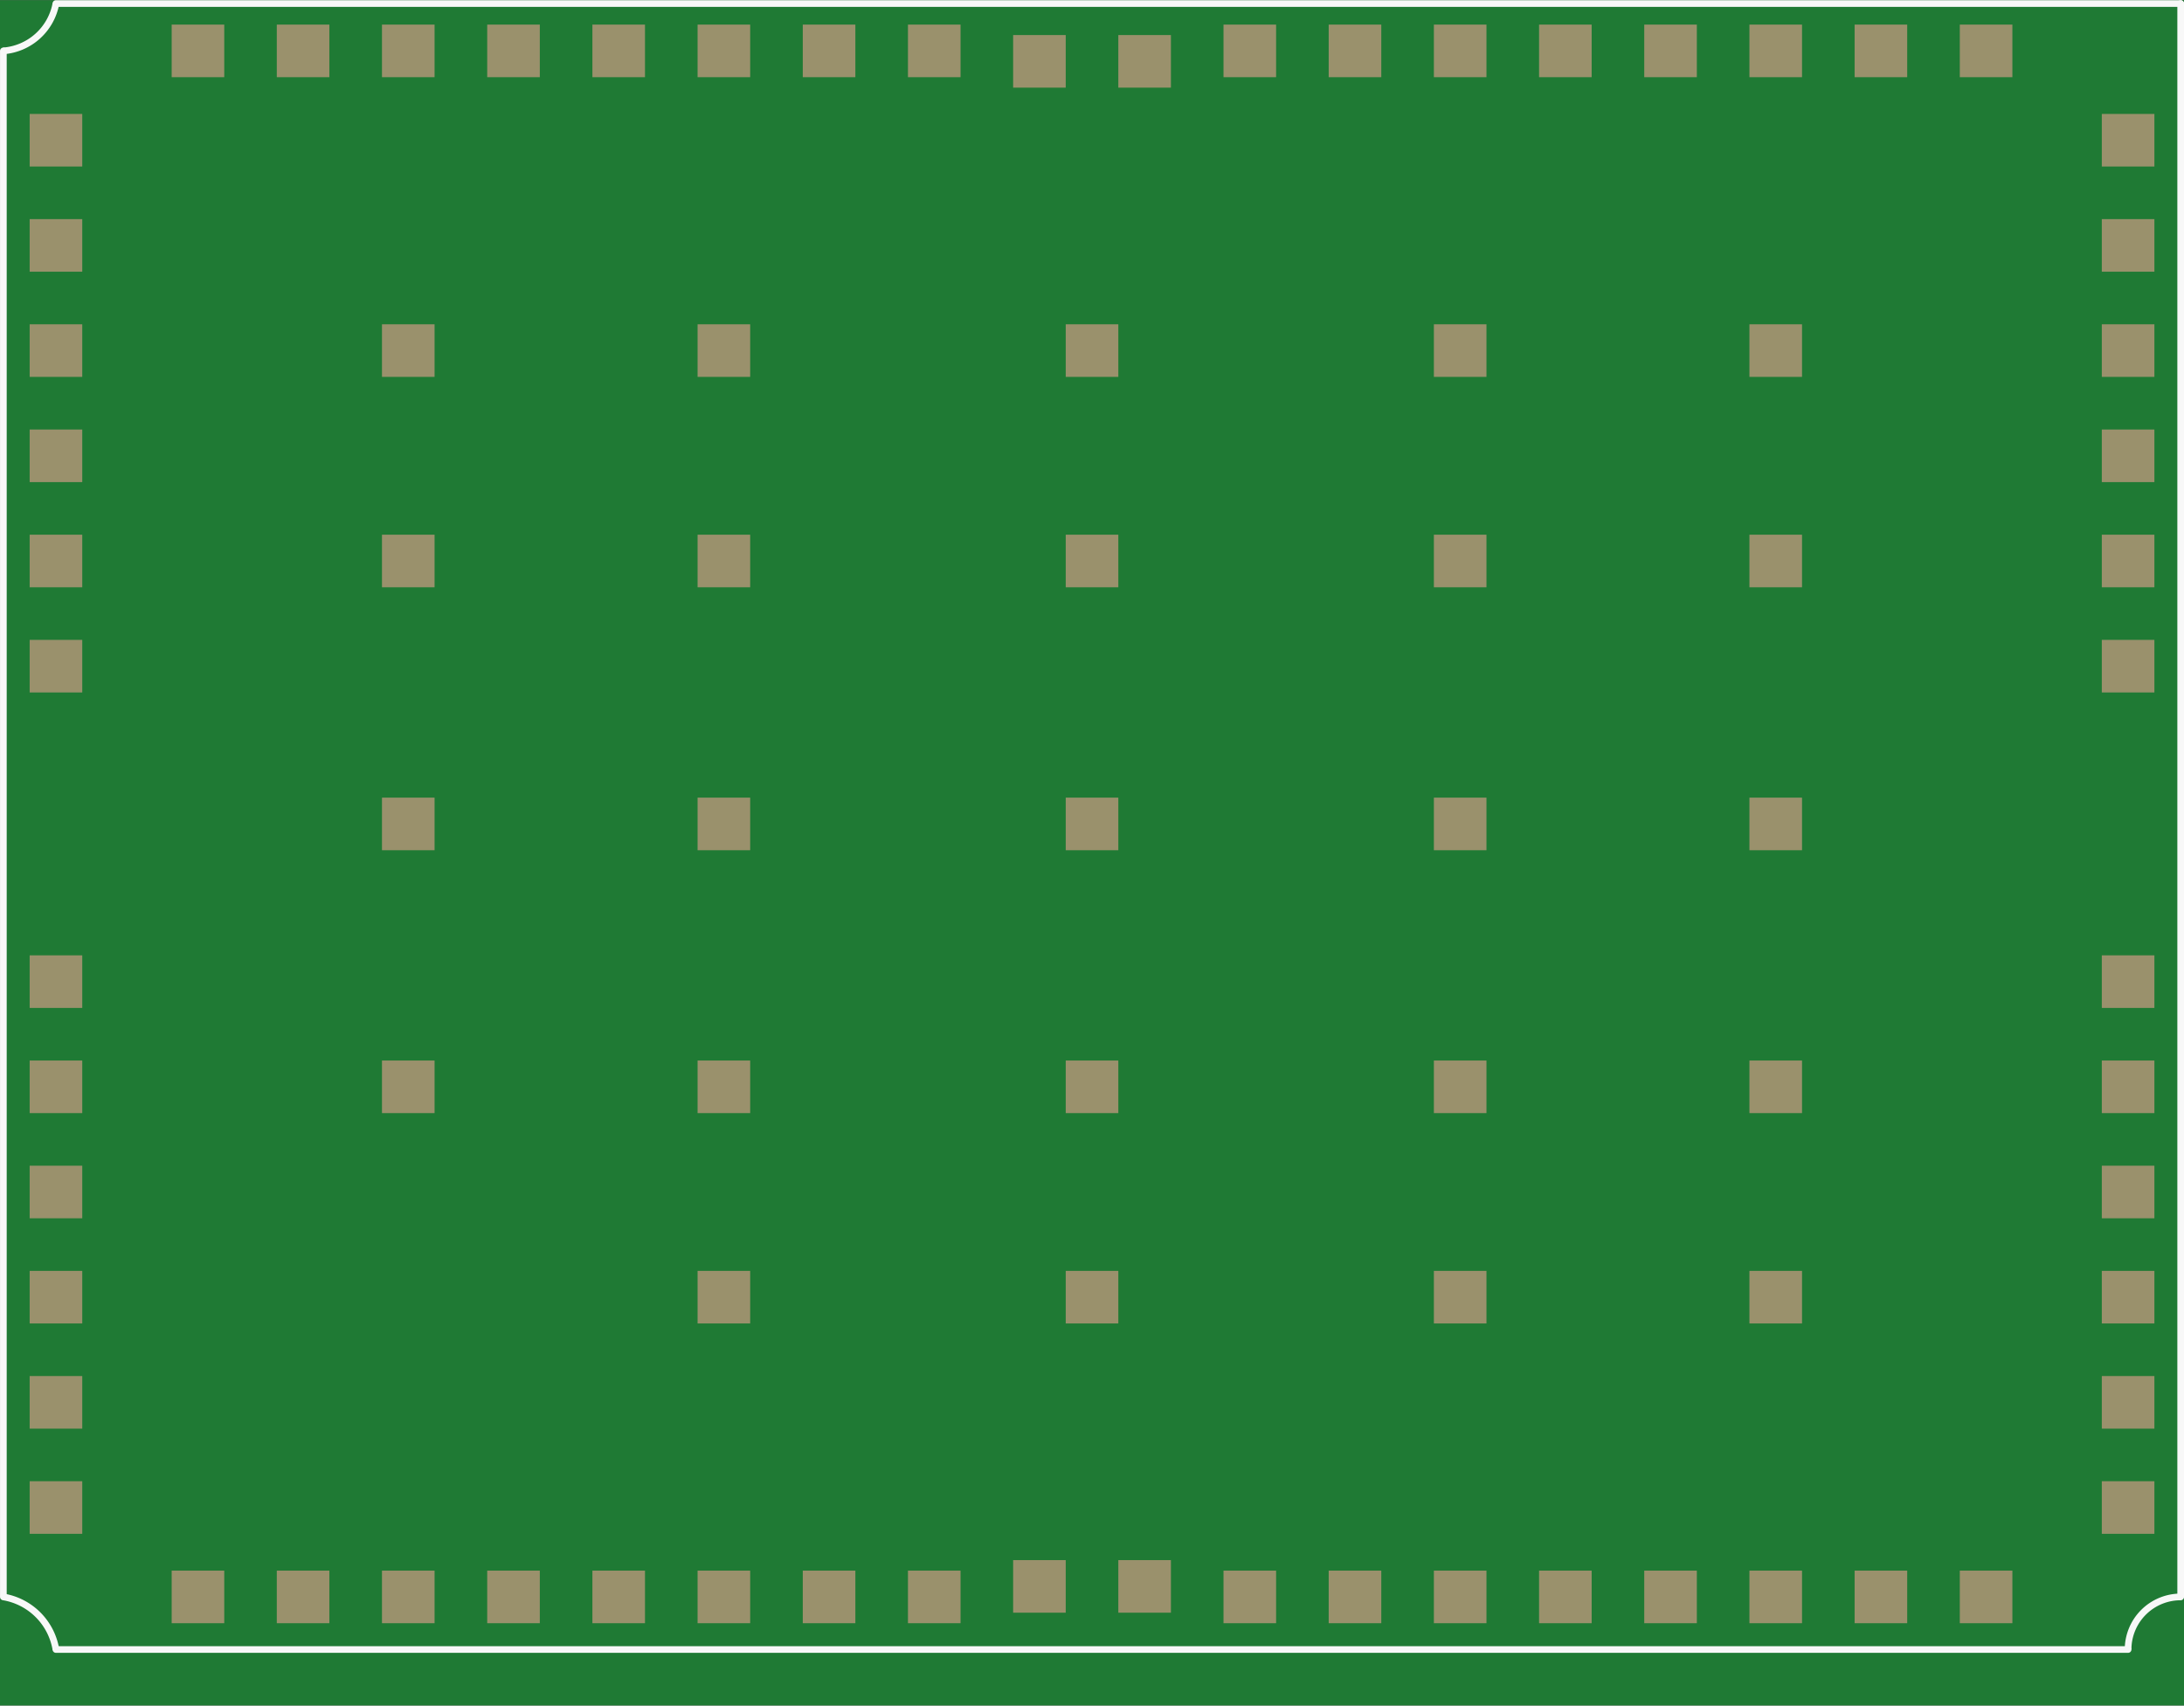 <?xml version='1.0' encoding='UTF-8' standalone='no'?>
<!-- Created with Fritzing (http://www.fritzing.org/) -->
<svg xmlns:svg='http://www.w3.org/2000/svg' xmlns='http://www.w3.org/2000/svg' version='1.2' baseProfile='tiny' x='0in' y='0in' width='1.635in' height='1.277in' viewBox='0 0 41.527 32.427' >
<rect x="0" y="0" width="41.527" height="32.427" fill="#333333" stroke="none"/>
<g id='breadboard'>
<path fill='#1F7A34' stroke='none' stroke-width='0' d='M0,0l41.527,0 0,32.427 -41.527,0 0,-32.427z
'/>
<rect id='connector0pad' connectorname='1' x='37.264' y='0.464' width='1' height='1' stroke='none' stroke-width='0' fill='#9A916C' stroke-linecap='round'/>
<rect id='connector1pad' connectorname='2' x='35.264' y='0.464' width='1' height='1' stroke='none' stroke-width='0' fill='#9A916C' stroke-linecap='round'/>
<rect id='connector2pad' connectorname='3' x='33.264' y='0.464' width='1' height='1' stroke='none' stroke-width='0' fill='#9A916C' stroke-linecap='round'/>
<rect id='connector3pad' connectorname='4' x='31.264' y='0.464' width='1' height='1' stroke='none' stroke-width='0' fill='#9A916C' stroke-linecap='round'/>
<rect id='connector4pad' connectorname='5' x='29.264' y='0.464' width='1' height='1' stroke='none' stroke-width='0' fill='#9A916C' stroke-linecap='round'/>
<rect id='connector5pad' connectorname='6' x='27.264' y='0.464' width='1' height='1' stroke='none' stroke-width='0' fill='#9A916C' stroke-linecap='round'/>
<rect id='connector6pad' connectorname='7' x='25.264' y='0.464' width='1' height='1' stroke='none' stroke-width='0' fill='#9A916C' stroke-linecap='round'/>
<rect id='connector7pad' connectorname='8' x='23.264' y='0.464' width='1' height='1' stroke='none' stroke-width='0' fill='#9A916C' stroke-linecap='round'/>
<rect id='connector8pad' connectorname='9' x='17.264' y='0.464' width='1' height='1' stroke='none' stroke-width='0' fill='#9A916C' stroke-linecap='round'/>
<rect id='connector9pad' connectorname='10' x='15.264' y='0.464' width='1' height='1' stroke='none' stroke-width='0' fill='#9A916C' stroke-linecap='round'/>
<rect id='connector10pad' connectorname='11' x='13.264' y='0.464' width='1' height='1' stroke='none' stroke-width='0' fill='#9A916C' stroke-linecap='round'/>
<rect id='connector11pad' connectorname='12' x='11.264' y='0.464' width='1' height='1' stroke='none' stroke-width='0' fill='#9A916C' stroke-linecap='round'/>
<rect id='connector12pad' connectorname='13' x='9.264' y='0.464' width='1' height='1' stroke='none' stroke-width='0' fill='#9A916C' stroke-linecap='round'/>
<rect id='connector13pad' connectorname='14' x='7.263' y='0.464' width='1' height='1' stroke='none' stroke-width='0' fill='#9A916C' stroke-linecap='round'/>
<rect id='connector14pad' connectorname='15' x='5.263' y='0.464' width='1' height='1' stroke='none' stroke-width='0' fill='#9A916C' stroke-linecap='round'/>
<rect id='connector15pad' connectorname='16' x='3.264' y='0.464' width='1' height='1' stroke='none' stroke-width='0' fill='#9A916C' stroke-linecap='round'/>
<rect id='connector16pad' connectorname='17' x='0.564' y='2.163' width='1' height='1' stroke='none' stroke-width='0' fill='#9A916C' stroke-linecap='round'/>
<rect id='connector17pad' connectorname='18' x='0.564' y='4.163' width='1' height='1' stroke='none' stroke-width='0' fill='#9A916C' stroke-linecap='round'/>
<rect id='connector18pad' connectorname='19' x='0.564' y='6.163' width='1' height='1' stroke='none' stroke-width='0' fill='#9A916C' stroke-linecap='round'/>
<rect id='connector19pad' connectorname='20' x='0.564' y='8.164' width='1' height='1' stroke='none' stroke-width='0' fill='#9A916C' stroke-linecap='round'/>
<rect id='connector20pad' connectorname='21' x='0.564' y='10.164' width='1' height='1' stroke='none' stroke-width='0' fill='#9A916C' stroke-linecap='round'/>
<rect id='connector21pad' connectorname='22' x='0.564' y='12.164' width='1' height='1' stroke='none' stroke-width='0' fill='#9A916C' stroke-linecap='round'/>
<rect id='connector22pad' connectorname='23' x='0.564' y='18.163' width='1' height='1' stroke='none' stroke-width='0' fill='#9A916C' stroke-linecap='round'/>
<rect id='connector23pad' connectorname='24' x='0.564' y='20.163' width='1' height='1' stroke='none' stroke-width='0' fill='#9A916C' stroke-linecap='round'/>
<rect id='connector24pad' connectorname='25' x='0.564' y='22.163' width='1' height='1' stroke='none' stroke-width='0' fill='#9A916C' stroke-linecap='round'/>
<rect id='connector25pad' connectorname='26' x='0.564' y='24.163' width='1' height='1' stroke='none' stroke-width='0' fill='#9A916C' stroke-linecap='round'/>
<rect id='connector26pad' connectorname='27' x='0.564' y='26.163' width='1' height='1' stroke='none' stroke-width='0' fill='#9A916C' stroke-linecap='round'/>
<rect id='connector27pad' connectorname='28' x='0.564' y='28.163' width='1' height='1' stroke='none' stroke-width='0' fill='#9A916C' stroke-linecap='round'/>
<rect id='connector28pad' connectorname='29' x='3.264' y='29.863' width='1' height='1' stroke='none' stroke-width='0' fill='#9A916C' stroke-linecap='round'/>
<rect id='connector29pad' connectorname='30' x='5.263' y='29.863' width='1' height='1' stroke='none' stroke-width='0' fill='#9A916C' stroke-linecap='round'/>
<rect id='connector30pad' connectorname='31' x='7.263' y='29.863' width='1' height='1' stroke='none' stroke-width='0' fill='#9A916C' stroke-linecap='round'/>
<rect id='connector31pad' connectorname='32' x='9.264' y='29.863' width='1' height='1' stroke='none' stroke-width='0' fill='#9A916C' stroke-linecap='round'/>
<rect id='connector32pad' connectorname='33' x='11.264' y='29.863' width='1' height='1' stroke='none' stroke-width='0' fill='#9A916C' stroke-linecap='round'/>
<rect id='connector33pad' connectorname='34' x='13.264' y='29.863' width='1' height='1' stroke='none' stroke-width='0' fill='#9A916C' stroke-linecap='round'/>
<rect id='connector34pad' connectorname='35' x='15.264' y='29.863' width='1' height='1' stroke='none' stroke-width='0' fill='#9A916C' stroke-linecap='round'/>
<rect id='connector35pad' connectorname='36' x='17.264' y='29.863' width='1' height='1' stroke='none' stroke-width='0' fill='#9A916C' stroke-linecap='round'/>
<rect id='connector36pad' connectorname='37' x='23.264' y='29.863' width='1' height='1' stroke='none' stroke-width='0' fill='#9A916C' stroke-linecap='round'/>
<rect id='connector37pad' connectorname='38' x='25.264' y='29.863' width='1' height='1' stroke='none' stroke-width='0' fill='#9A916C' stroke-linecap='round'/>
<rect id='connector38pad' connectorname='39' x='27.264' y='29.863' width='1' height='1' stroke='none' stroke-width='0' fill='#9A916C' stroke-linecap='round'/>
<rect id='connector39pad' connectorname='40' x='29.264' y='29.863' width='1' height='1' stroke='none' stroke-width='0' fill='#9A916C' stroke-linecap='round'/>
<rect id='connector40pad' connectorname='41' x='31.264' y='29.863' width='1' height='1' stroke='none' stroke-width='0' fill='#9A916C' stroke-linecap='round'/>
<rect id='connector41pad' connectorname='42' x='33.264' y='29.863' width='1' height='1' stroke='none' stroke-width='0' fill='#9A916C' stroke-linecap='round'/>
<rect id='connector42pad' connectorname='43' x='35.264' y='29.863' width='1' height='1' stroke='none' stroke-width='0' fill='#9A916C' stroke-linecap='round'/>
<rect id='connector43pad' connectorname='44' x='37.264' y='29.863' width='1' height='1' stroke='none' stroke-width='0' fill='#9A916C' stroke-linecap='round'/>
<rect id='connector44pad' connectorname='45' x='39.964' y='28.163' width='1' height='1' stroke='none' stroke-width='0' fill='#9A916C' stroke-linecap='round'/>
<rect id='connector45pad' connectorname='46' x='39.964' y='26.163' width='1' height='1' stroke='none' stroke-width='0' fill='#9A916C' stroke-linecap='round'/>
<rect id='connector46pad' connectorname='47' x='39.964' y='24.163' width='1' height='1' stroke='none' stroke-width='0' fill='#9A916C' stroke-linecap='round'/>
<rect id='connector47pad' connectorname='48' x='39.964' y='22.163' width='1' height='1' stroke='none' stroke-width='0' fill='#9A916C' stroke-linecap='round'/>
<rect id='connector48pad' connectorname='49' x='39.964' y='20.163' width='1' height='1' stroke='none' stroke-width='0' fill='#9A916C' stroke-linecap='round'/>
<rect id='connector49pad' connectorname='50' x='39.964' y='18.163' width='1' height='1' stroke='none' stroke-width='0' fill='#9A916C' stroke-linecap='round'/>
<rect id='connector50pad' connectorname='51' x='39.964' y='12.164' width='1' height='1' stroke='none' stroke-width='0' fill='#9A916C' stroke-linecap='round'/>
<rect id='connector51pad' connectorname='52' x='39.964' y='10.164' width='1' height='1' stroke='none' stroke-width='0' fill='#9A916C' stroke-linecap='round'/>
<rect id='connector52pad' connectorname='53' x='39.964' y='8.164' width='1' height='1' stroke='none' stroke-width='0' fill='#9A916C' stroke-linecap='round'/>
<rect id='connector53pad' connectorname='54' x='39.964' y='6.163' width='1' height='1' stroke='none' stroke-width='0' fill='#9A916C' stroke-linecap='round'/>
<rect id='connector54pad' connectorname='55' x='39.964' y='4.163' width='1' height='1' stroke='none' stroke-width='0' fill='#9A916C' stroke-linecap='round'/>
<rect id='connector55pad' connectorname='56' x='39.964' y='2.163' width='1' height='1' stroke='none' stroke-width='0' fill='#9A916C' stroke-linecap='round'/>
<rect id='connector56pad' connectorname='57' x='33.264' y='6.163' width='1' height='1' stroke='none' stroke-width='0' fill='#9A916C' stroke-linecap='round'/>
<rect id='connector57pad' connectorname='58' x='27.264' y='6.163' width='1' height='1' stroke='none' stroke-width='0' fill='#9A916C' stroke-linecap='round'/>
<rect id='connector58pad' connectorname='59' x='20.264' y='6.163' width='1' height='1' stroke='none' stroke-width='0' fill='#9A916C' stroke-linecap='round'/>
<rect id='connector59pad' connectorname='60' x='13.264' y='6.163' width='1' height='1' stroke='none' stroke-width='0' fill='#9A916C' stroke-linecap='round'/>
<rect id='connector60pad' connectorname='61' x='7.263' y='6.163' width='1' height='1' stroke='none' stroke-width='0' fill='#9A916C' stroke-linecap='round'/>
<rect id='connector61pad' connectorname='62' x='33.264' y='10.164' width='1' height='1' stroke='none' stroke-width='0' fill='#9A916C' stroke-linecap='round'/>
<rect id='connector62pad' connectorname='63' x='27.264' y='10.164' width='1' height='1' stroke='none' stroke-width='0' fill='#9A916C' stroke-linecap='round'/>
<rect id='connector63pad' connectorname='64' x='20.264' y='10.164' width='1' height='1' stroke='none' stroke-width='0' fill='#9A916C' stroke-linecap='round'/>
<rect id='connector64pad' connectorname='65' x='13.264' y='10.164' width='1' height='1' stroke='none' stroke-width='0' fill='#9A916C' stroke-linecap='round'/>
<rect id='connector65pad' connectorname='66' x='7.263' y='10.164' width='1' height='1' stroke='none' stroke-width='0' fill='#9A916C' stroke-linecap='round'/>
<rect id='connector66pad' connectorname='67' x='33.264' y='15.164' width='1' height='1' stroke='none' stroke-width='0' fill='#9A916C' stroke-linecap='round'/>
<rect id='connector67pad' connectorname='68' x='27.264' y='15.164' width='1' height='1' stroke='none' stroke-width='0' fill='#9A916C' stroke-linecap='round'/>
<rect id='connector68pad' connectorname='69' x='20.264' y='15.164' width='1' height='1' stroke='none' stroke-width='0' fill='#9A916C' stroke-linecap='round'/>
<rect id='connector69pad' connectorname='70' x='13.264' y='15.164' width='1' height='1' stroke='none' stroke-width='0' fill='#9A916C' stroke-linecap='round'/>
<rect id='connector70pad' connectorname='71' x='7.263' y='15.164' width='1' height='1' stroke='none' stroke-width='0' fill='#9A916C' stroke-linecap='round'/>
<rect id='connector71pad' connectorname='72' x='33.264' y='20.163' width='1' height='1' stroke='none' stroke-width='0' fill='#9A916C' stroke-linecap='round'/>
<rect id='connector72pad' connectorname='73' x='27.264' y='20.163' width='1' height='1' stroke='none' stroke-width='0' fill='#9A916C' stroke-linecap='round'/>
<rect id='connector73pad' connectorname='74' x='20.264' y='20.163' width='1' height='1' stroke='none' stroke-width='0' fill='#9A916C' stroke-linecap='round'/>
<rect id='connector74pad' connectorname='75' x='13.264' y='20.163' width='1' height='1' stroke='none' stroke-width='0' fill='#9A916C' stroke-linecap='round'/>
<rect id='connector75pad' connectorname='76' x='7.263' y='20.163' width='1' height='1' stroke='none' stroke-width='0' fill='#9A916C' stroke-linecap='round'/>
<rect id='connector76pad' connectorname='77' x='33.264' y='24.163' width='1' height='1' stroke='none' stroke-width='0' fill='#9A916C' stroke-linecap='round'/>
<rect id='connector77pad' connectorname='78' x='27.264' y='24.163' width='1' height='1' stroke='none' stroke-width='0' fill='#9A916C' stroke-linecap='round'/>
<rect id='connector78pad' connectorname='79' x='20.264' y='24.163' width='1' height='1' stroke='none' stroke-width='0' fill='#9A916C' stroke-linecap='round'/>
<rect id='connector79pad' connectorname='80' x='13.264' y='24.163' width='1' height='1' stroke='none' stroke-width='0' fill='#9A916C' stroke-linecap='round'/>
<rect id='connector80pad' connectorname='81' x='21.264' y='0.663' width='1' height='1' stroke='none' stroke-width='0' fill='#9A916C' stroke-linecap='round'/>
<rect id='connector81pad' connectorname='82' x='19.264' y='0.663' width='1' height='1' stroke='none' stroke-width='0' fill='#9A916C' stroke-linecap='round'/>
<rect id='connector82pad' connectorname='83' x='19.264' y='29.663' width='1' height='1' stroke='none' stroke-width='0' fill='#9A916C' stroke-linecap='round'/>
<rect id='connector83pad' connectorname='84' x='21.264' y='29.663' width='1' height='1' stroke='none' stroke-width='0' fill='#9A916C' stroke-linecap='round'/>
<line x1='1.063' y1='0.064' x2='41.464' y2='0.064' stroke='#f8f8f8' stroke-width='0.127' stroke-linecap='round'/>
<line x1='41.464' y1='0.064' x2='41.464' y2='30.363' stroke='#f8f8f8' stroke-width='0.127' stroke-linecap='round'/>
<line x1='0.064' y1='0.964' x2='0.064' y2='30.363' stroke='#f8f8f8' stroke-width='0.127' stroke-linecap='round'/>
<line x1='1.063' y1='31.363' x2='40.464' y2='31.363' stroke='#f8f8f8' stroke-width='0.127' stroke-linecap='round'/>
<path fill='none' d='M0.064,30.363 A1.217,1.217 0 0 1 1.063,31.363' stroke-width='0.127' stroke='#f8f8f8' />
<path fill='none' d='M40.464,31.363 A1,1 0 0 1 41.464,30.363' stroke-width='0.127' stroke='#f8f8f8' />
<path fill='none' d='M1.063,0.064 A1.103,1.103 0 0 1 0.064,0.964' stroke-width='0.127' stroke='#f8f8f8' />
</g>
</svg>